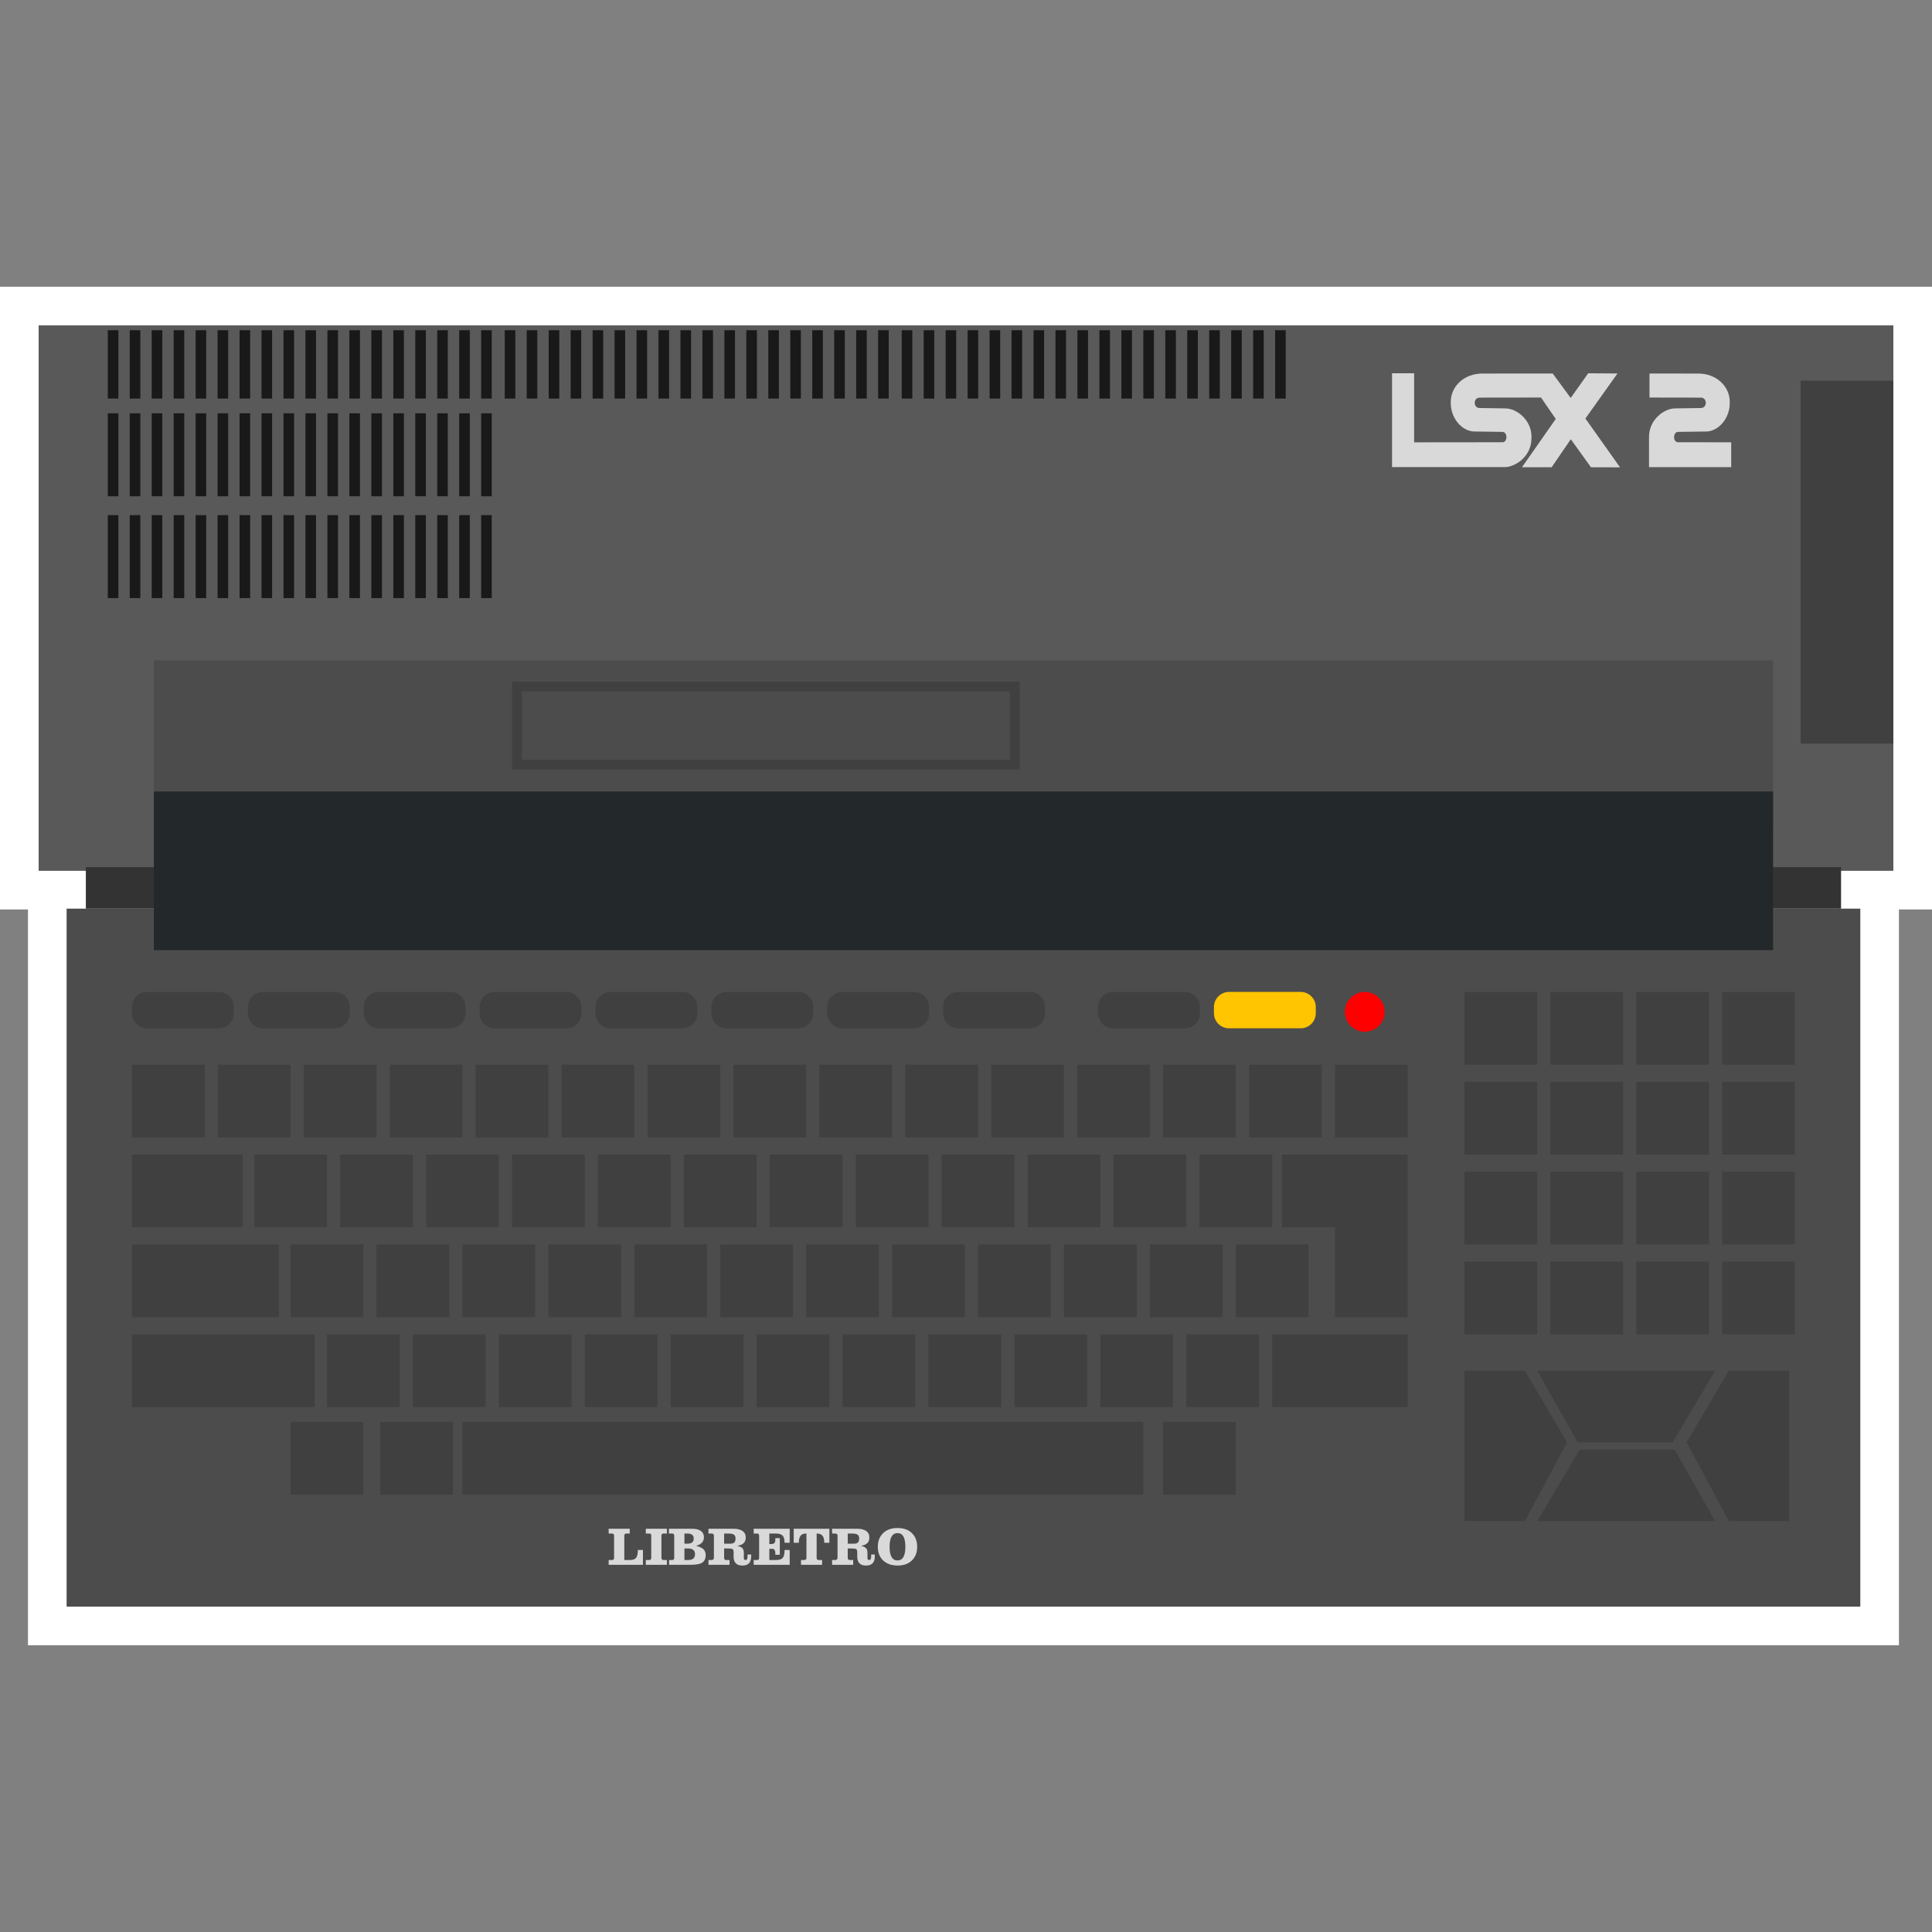<?xml version="1.0" encoding="UTF-8" standalone="no"?>
<!-- Created with Inkscape (http://www.inkscape.org/) -->

<svg
   xmlns:dc="http://purl.org/dc/elements/1.1/"
   xmlns:cc="http://creativecommons.org/ns#"
   xmlns:rdf="http://www.w3.org/1999/02/22-rdf-syntax-ns#"
   xmlns:svg="http://www.w3.org/2000/svg"
   xmlns="http://www.w3.org/2000/svg"
   xmlns:sodipodi="http://sodipodi.sourceforge.net/DTD/sodipodi-0.dtd"
   xmlns:inkscape="http://www.inkscape.org/namespaces/inkscape"
   id="svg44328"
   version="1.1"
   inkscape:version="0.48.5 r10040"
   width="256"
   height="256"
   xml:space="preserve"
   sodipodi:docname="Microsoft - MSX2.svg"
   inkscape:export-filename="/Users/margetts/Desktop/BAXY RetroActive/png_marked/Microsoft - MSX2.png"
   inkscape:export-xdpi="90.099998"
   inkscape:export-ydpi="90.099998"><rect width="100%" height="100%" fill="#808080" stroke="none"/><defs
     id="defs44332"><clipPath
       clipPathUnits="userSpaceOnUse"
       id="clipPath44502"><path
         d="M 0,128 128,128 128,0 0,0 0,128 z"
         id="path44504"
         inkscape:connector-curvature="0" /></clipPath></defs><sodipodi:namedview
     pagecolor="#ffffff"
     bordercolor="#666666"
     borderopacity="1"
     objecttolerance="10"
     gridtolerance="10"
     guidetolerance="10"
     inkscape:pageopacity="0"
     inkscape:pageshadow="2"
     inkscape:window-width="1676"
     inkscape:window-height="1005"
     id="namedview44330"
     showgrid="false"
     inkscape:zoom="5.14375"
     inkscape:cx="55.601458"
     inkscape:cy="80"
     inkscape:window-x="4"
     inkscape:window-y="1"
     inkscape:window-maximized="1"
     inkscape:current-layer="g44336" /><g
     id="g44336"
     inkscape:groupmode="layer"
     inkscape:label="Microsoft - MSX2"
     transform="matrix(1.25,0,0,-1.25,0,256)"><g
       id="g44798"
       transform="translate(0,10.084)"><g
         transform="matrix(1.6,0,0,1.6,200.704,164.321)"
         id="g44338"><path
           inkscape:connector-curvature="0"
           id="path44340"
           style="fill:#ffffff;fill-opacity:1;fill-rule:nonzero;stroke:none"
           d="m 0,0 -122.881,0 -2.559,0 0,-2.561 0,-36.135 0,-2.561 1.853,0 0,-46.188 0,-2.56 2.56,0 118.837,0 2.56,0 0,2.56 0,46.188 2.19,0 L 2.56,0 0,0 z" /></g><path
         inkscape:connector-curvature="0"
         id="path44342"
         style="fill:#4c4c4c;fill-opacity:1;fill-rule:nonzero;stroke:none"
         d="m 197.201,24.409 -190.141,0 0,73.987 190.141,0 0,-73.987 z" /><path
         inkscape:connector-curvature="0"
         id="path44344"
         style="fill:#595959;fill-opacity:1;fill-rule:nonzero;stroke:none"
         d="m 200.704,102.406 -196.608,0 0,57.818 196.608,0 0,-57.818 z" /><path
         inkscape:connector-curvature="0"
         id="path44346"
         style="fill:#404040;fill-opacity:1;fill-rule:nonzero;stroke:none"
         d="m 21.702,74.145 -7.71,0 0,7.71 7.71,0 0,-7.71 z" /><path
         inkscape:connector-curvature="0"
         id="path44348"
         style="fill:#404040;fill-opacity:1;fill-rule:nonzero;stroke:none"
         d="m 30.805,74.145 -7.71,0 0,7.71 7.71,0 0,-7.71 z" /><path
         inkscape:connector-curvature="0"
         id="path44350"
         style="fill:#404040;fill-opacity:1;fill-rule:nonzero;stroke:none"
         d="m 39.913,74.145 -7.71,0 0,7.71 7.71,0 0,-7.71 z" /><path
         inkscape:connector-curvature="0"
         id="path44352"
         style="fill:#404040;fill-opacity:1;fill-rule:nonzero;stroke:none"
         d="m 49.022,74.145 -7.71,0 0,7.71 7.71,0 0,-7.71 z" /><path
         inkscape:connector-curvature="0"
         id="path44354"
         style="fill:#404040;fill-opacity:1;fill-rule:nonzero;stroke:none"
         d="m 162.949,81.856 -7.71,0 0,7.71 7.71,0 0,-7.71 z" /><path
         inkscape:connector-curvature="0"
         id="path44356"
         style="fill:#404040;fill-opacity:1;fill-rule:nonzero;stroke:none"
         d="m 172.053,81.856 -7.71,0 0,7.71 7.71,0 0,-7.71 z" /><path
         inkscape:connector-curvature="0"
         id="path44358"
         style="fill:#404040;fill-opacity:1;fill-rule:nonzero;stroke:none"
         d="m 181.161,81.856 -7.71,0 0,7.71 7.71,0 0,-7.71 z" /><path
         inkscape:connector-curvature="0"
         id="path44360"
         style="fill:#404040;fill-opacity:1;fill-rule:nonzero;stroke:none"
         d="m 190.27,81.856 -7.71,0 0,7.71 7.71,0 0,-7.71 z" /><path
         inkscape:connector-curvature="0"
         id="path44362"
         style="fill:#404040;fill-opacity:1;fill-rule:nonzero;stroke:none"
         d="m 162.949,72.328 -7.71,0 0,7.71 7.71,0 0,-7.71 z" /><path
         inkscape:connector-curvature="0"
         id="path44364"
         style="fill:#404040;fill-opacity:1;fill-rule:nonzero;stroke:none"
         d="m 172.053,72.328 -7.71,0 0,7.71 7.71,0 0,-7.71 z" /><path
         inkscape:connector-curvature="0"
         id="path44366"
         style="fill:#404040;fill-opacity:1;fill-rule:nonzero;stroke:none"
         d="m 181.161,72.328 -7.71,0 0,7.71 7.71,0 0,-7.71 z" /><path
         inkscape:connector-curvature="0"
         id="path44368"
         style="fill:#404040;fill-opacity:1;fill-rule:nonzero;stroke:none"
         d="m 190.27,72.328 -7.71,0 0,7.71 7.71,0 0,-7.71 z" /><path
         inkscape:connector-curvature="0"
         id="path44370"
         style="fill:#404040;fill-opacity:1;fill-rule:nonzero;stroke:none"
         d="m 162.949,62.798 -7.71,0 0,7.71 7.71,0 0,-7.71 z" /><path
         inkscape:connector-curvature="0"
         id="path44372"
         style="fill:#404040;fill-opacity:1;fill-rule:nonzero;stroke:none"
         d="m 172.053,62.798 -7.71,0 0,7.71 7.71,0 0,-7.71 z" /><path
         inkscape:connector-curvature="0"
         id="path44374"
         style="fill:#404040;fill-opacity:1;fill-rule:nonzero;stroke:none"
         d="m 181.161,62.798 -7.71,0 0,7.71 7.71,0 0,-7.71 z" /><path
         inkscape:connector-curvature="0"
         id="path44376"
         style="fill:#404040;fill-opacity:1;fill-rule:nonzero;stroke:none"
         d="m 190.27,62.798 -7.71,0 0,7.71 7.71,0 0,-7.71 z" /><path
         inkscape:connector-curvature="0"
         id="path44378"
         style="fill:#404040;fill-opacity:1;fill-rule:nonzero;stroke:none"
         d="m 162.949,53.27 -7.71,0 0,7.71 7.71,0 0,-7.71 z" /><path
         inkscape:connector-curvature="0"
         id="path44380"
         style="fill:#404040;fill-opacity:1;fill-rule:nonzero;stroke:none"
         d="m 172.053,53.27 -7.71,0 0,7.71 7.71,0 0,-7.71 z" /><path
         inkscape:connector-curvature="0"
         id="path44382"
         style="fill:#404040;fill-opacity:1;fill-rule:nonzero;stroke:none"
         d="m 181.161,53.27 -7.71,0 0,7.71 7.71,0 0,-7.71 z" /><path
         inkscape:connector-curvature="0"
         id="path44384"
         style="fill:#404040;fill-opacity:1;fill-rule:nonzero;stroke:none"
         d="m 190.27,53.27 -7.71,0 0,7.71 7.71,0 0,-7.71 z" /><path
         inkscape:connector-curvature="0"
         id="path44386"
         style="fill:#404040;fill-opacity:1;fill-rule:nonzero;stroke:none"
         d="m 58.131,74.145 -7.71,0 0,7.71 7.71,0 0,-7.71 z" /><path
         inkscape:connector-curvature="0"
         id="path44388"
         style="fill:#404040;fill-opacity:1;fill-rule:nonzero;stroke:none"
         d="m 67.24,74.145 -7.71,0 0,7.71 7.71,0 0,-7.71 z" /><path
         inkscape:connector-curvature="0"
         id="path44390"
         style="fill:#404040;fill-opacity:1;fill-rule:nonzero;stroke:none"
         d="m 76.349,74.145 -7.71,0 0,7.71 7.71,0 0,-7.71 z" /><path
         inkscape:connector-curvature="0"
         id="path44392"
         style="fill:#404040;fill-opacity:1;fill-rule:nonzero;stroke:none"
         d="m 85.457,74.145 -7.71,0 0,7.71 7.71,0 0,-7.71 z" /><path
         inkscape:connector-curvature="0"
         id="path44394"
         style="fill:#404040;fill-opacity:1;fill-rule:nonzero;stroke:none"
         d="m 94.566,74.145 -7.71,0 0,7.71 7.71,0 0,-7.71 z" /><path
         inkscape:connector-curvature="0"
         id="path44396"
         style="fill:#404040;fill-opacity:1;fill-rule:nonzero;stroke:none"
         d="m 103.675,74.145 -7.71,0 0,7.71 7.71,0 0,-7.71 z" /><path
         inkscape:connector-curvature="0"
         id="path44398"
         style="fill:#404040;fill-opacity:1;fill-rule:nonzero;stroke:none"
         d="m 112.784,74.145 -7.71,0 0,7.71 7.71,0 0,-7.71 z" /><path
         inkscape:connector-curvature="0"
         id="path44400"
         style="fill:#404040;fill-opacity:1;fill-rule:nonzero;stroke:none"
         d="m 121.893,74.145 -7.71,0 0,7.71 7.71,0 0,-7.71 z" /><path
         inkscape:connector-curvature="0"
         id="path44402"
         style="fill:#404040;fill-opacity:1;fill-rule:nonzero;stroke:none"
         d="m 131.001,74.145 -7.71,0 0,7.71 7.71,0 0,-7.71 z" /><path
         inkscape:connector-curvature="0"
         id="path44404"
         style="fill:#404040;fill-opacity:1;fill-rule:nonzero;stroke:none"
         d="m 34.661,64.616 -7.71,0 0,7.71 7.71,0 0,-7.71 z" /><path
         inkscape:connector-curvature="0"
         id="path44406"
         style="fill:#404040;fill-opacity:1;fill-rule:nonzero;stroke:none"
         d="m 25.729,64.616 -11.739,0 0,7.71 11.739,0 0,-7.71 z" /><path
         inkscape:connector-curvature="0"
         id="path44408"
         style="fill:#404040;fill-opacity:1;fill-rule:nonzero;stroke:none"
         d="m 43.769,64.616 -7.71,0 0,7.71 7.71,0 0,-7.71 z" /><path
         inkscape:connector-curvature="0"
         id="path44410"
         style="fill:#404040;fill-opacity:1;fill-rule:nonzero;stroke:none"
         d="m 52.878,64.616 -7.71,0 0,7.71 7.71,0 0,-7.71 z" /><path
         inkscape:connector-curvature="0"
         id="path44412"
         style="fill:#404040;fill-opacity:1;fill-rule:nonzero;stroke:none"
         d="m 61.987,64.616 -7.71,0 0,7.71 7.71,0 0,-7.71 z" /><path
         inkscape:connector-curvature="0"
         id="path44414"
         style="fill:#404040;fill-opacity:1;fill-rule:nonzero;stroke:none"
         d="m 71.096,64.616 -7.71,0 0,7.71 7.71,0 0,-7.71 z" /><path
         inkscape:connector-curvature="0"
         id="path44416"
         style="fill:#404040;fill-opacity:1;fill-rule:nonzero;stroke:none"
         d="m 80.205,64.616 -7.71,0 0,7.71 7.71,0 0,-7.71 z" /><path
         inkscape:connector-curvature="0"
         id="path44418"
         style="fill:#404040;fill-opacity:1;fill-rule:nonzero;stroke:none"
         d="m 89.313,64.616 -7.71,0 0,7.71 7.71,0 0,-7.71 z" /><path
         inkscape:connector-curvature="0"
         id="path44420"
         style="fill:#404040;fill-opacity:1;fill-rule:nonzero;stroke:none"
         d="m 98.422,64.616 -7.71,0 0,7.71 7.71,0 0,-7.71 z" /><path
         inkscape:connector-curvature="0"
         id="path44422"
         style="fill:#404040;fill-opacity:1;fill-rule:nonzero;stroke:none"
         d="m 107.531,64.616 -7.71,0 0,7.71 7.71,0 0,-7.71 z" /><path
         inkscape:connector-curvature="0"
         id="path44424"
         style="fill:#404040;fill-opacity:1;fill-rule:nonzero;stroke:none"
         d="m 116.64,64.616 -7.71,0 0,7.71 7.71,0 0,-7.71 z" /><path
         inkscape:connector-curvature="0"
         id="path44426"
         style="fill:#404040;fill-opacity:1;fill-rule:nonzero;stroke:none"
         d="m 125.749,64.616 -7.71,0 0,7.71 7.71,0 0,-7.71 z" /><path
         inkscape:connector-curvature="0"
         id="path44428"
         style="fill:#404040;fill-opacity:1;fill-rule:nonzero;stroke:none"
         d="m 134.857,64.616 -7.71,0 0,7.71 7.71,0 0,-7.71 z" /><path
         inkscape:connector-curvature="0"
         id="path44430"
         style="fill:#404040;fill-opacity:1;fill-rule:nonzero;stroke:none"
         d="m 38.515,55.088 -7.71,0 0,7.71 7.71,0 0,-7.71 z" /><path
         inkscape:connector-curvature="0"
         id="path44432"
         style="fill:#404040;fill-opacity:1;fill-rule:nonzero;stroke:none"
         d="m 29.566,55.088 -15.574,0 0,7.71 15.574,0 0,-7.71 z" /><path
         inkscape:connector-curvature="0"
         id="path44434"
         style="fill:#404040;fill-opacity:1;fill-rule:nonzero;stroke:none"
         d="m 47.624,55.088 -7.71,0 0,7.71 7.71,0 0,-7.71 z" /><path
         inkscape:connector-curvature="0"
         id="path44436"
         style="fill:#404040;fill-opacity:1;fill-rule:nonzero;stroke:none"
         d="m 56.733,55.088 -7.71,0 0,7.71 7.71,0 0,-7.71 z" /><path
         inkscape:connector-curvature="0"
         id="path44438"
         style="fill:#404040;fill-opacity:1;fill-rule:nonzero;stroke:none"
         d="m 65.841,55.088 -7.71,0 0,7.71 7.71,0 0,-7.71 z" /><path
         inkscape:connector-curvature="0"
         id="path44440"
         style="fill:#404040;fill-opacity:1;fill-rule:nonzero;stroke:none"
         d="m 74.95,55.088 -7.71,0 0,7.71 7.71,0 0,-7.71 z" /><path
         inkscape:connector-curvature="0"
         id="path44442"
         style="fill:#404040;fill-opacity:1;fill-rule:nonzero;stroke:none"
         d="m 84.059,55.088 -7.71,0 0,7.71 7.71,0 0,-7.71 z" /><path
         inkscape:connector-curvature="0"
         id="path44444"
         style="fill:#404040;fill-opacity:1;fill-rule:nonzero;stroke:none"
         d="m 93.169,55.088 -7.71,0 0,7.71 7.71,0 0,-7.71 z" /><path
         inkscape:connector-curvature="0"
         id="path44446"
         style="fill:#404040;fill-opacity:1;fill-rule:nonzero;stroke:none"
         d="m 102.278,55.088 -7.71,0 0,7.71 7.71,0 0,-7.71 z" /><path
         inkscape:connector-curvature="0"
         id="path44448"
         style="fill:#404040;fill-opacity:1;fill-rule:nonzero;stroke:none"
         d="m 111.387,55.088 -7.71,0 0,7.71 7.71,0 0,-7.71 z" /><path
         inkscape:connector-curvature="0"
         id="path44450"
         style="fill:#404040;fill-opacity:1;fill-rule:nonzero;stroke:none"
         d="m 120.496,55.088 -7.71,0 0,7.71 7.71,0 0,-7.71 z" /><path
         inkscape:connector-curvature="0"
         id="path44452"
         style="fill:#404040;fill-opacity:1;fill-rule:nonzero;stroke:none"
         d="m 129.605,55.088 -7.71,0 0,7.71 7.71,0 0,-7.71 z" /><path
         inkscape:connector-curvature="0"
         id="path44454"
         style="fill:#404040;fill-opacity:1;fill-rule:nonzero;stroke:none"
         d="m 138.713,55.088 -7.71,0 0,7.71 7.71,0 0,-7.71 z" /><path
         inkscape:connector-curvature="0"
         id="path44456"
         style="fill:#404040;fill-opacity:1;fill-rule:nonzero;stroke:none"
         d="m 42.371,45.558 -7.71,0 0,7.71 7.71,0 0,-7.71 z" /><path
         inkscape:connector-curvature="0"
         id="path44458"
         style="fill:#404040;fill-opacity:1;fill-rule:nonzero;stroke:none"
         d="m 38.515,36.28 -7.71,0 0,7.71 7.71,0 0,-7.71 z" /><path
         inkscape:connector-curvature="0"
         id="path44460"
         style="fill:#404040;fill-opacity:1;fill-rule:nonzero;stroke:none"
         d="m 48.019,36.28 -7.71,0 0,7.71 7.71,0 0,-7.71 z" /><path
         inkscape:connector-curvature="0"
         id="path44462"
         style="fill:#404040;fill-opacity:1;fill-rule:nonzero;stroke:none"
         d="m 131.001,36.28 -7.71,0 0,7.71 7.71,0 0,-7.71 z" /><path
         inkscape:connector-curvature="0"
         id="path44464"
         style="fill:#404040;fill-opacity:1;fill-rule:nonzero;stroke:none"
         d="m 33.35,45.558 -19.358,0 0,7.71 19.358,0 0,-7.71 z" /><path
         inkscape:connector-curvature="0"
         id="path44466"
         style="fill:#404040;fill-opacity:1;fill-rule:nonzero;stroke:none"
         d="m 51.48,45.558 -7.71,0 0,7.71 7.71,0 0,-7.71 z" /><path
         inkscape:connector-curvature="0"
         id="path44468"
         style="fill:#404040;fill-opacity:1;fill-rule:nonzero;stroke:none"
         d="m 60.589,45.558 -7.71,0 0,7.71 7.71,0 0,-7.71 z" /><path
         inkscape:connector-curvature="0"
         id="path44470"
         style="fill:#404040;fill-opacity:1;fill-rule:nonzero;stroke:none"
         d="m 121.192,36.28 -72.168,0 0,7.71 72.168,0 0,-7.71 z" /><path
         inkscape:connector-curvature="0"
         id="path44472"
         style="fill:#404040;fill-opacity:1;fill-rule:nonzero;stroke:none"
         d="m 69.697,45.558 -7.71,0 0,7.71 7.71,0 0,-7.71 z" /><path
         inkscape:connector-curvature="0"
         id="path44474"
         style="fill:#404040;fill-opacity:1;fill-rule:nonzero;stroke:none"
         d="m 78.806,45.558 -7.71,0 0,7.71 7.71,0 0,-7.71 z" /><path
         inkscape:connector-curvature="0"
         id="path44476"
         style="fill:#404040;fill-opacity:1;fill-rule:nonzero;stroke:none"
         d="m 87.915,45.558 -7.71,0 0,7.71 7.71,0 0,-7.71 z" /><path
         inkscape:connector-curvature="0"
         id="path44478"
         style="fill:#404040;fill-opacity:1;fill-rule:nonzero;stroke:none"
         d="m 97.024,45.558 -7.71,0 0,7.71 7.71,0 0,-7.71 z" /><path
         inkscape:connector-curvature="0"
         id="path44480"
         style="fill:#404040;fill-opacity:1;fill-rule:nonzero;stroke:none"
         d="m 106.133,45.558 -7.71,0 0,7.71 7.71,0 0,-7.71 z" /><path
         inkscape:connector-curvature="0"
         id="path44482"
         style="fill:#404040;fill-opacity:1;fill-rule:nonzero;stroke:none"
         d="m 115.241,45.558 -7.71,0 0,7.71 7.71,0 0,-7.71 z" /><path
         inkscape:connector-curvature="0"
         id="path44484"
         style="fill:#404040;fill-opacity:1;fill-rule:nonzero;stroke:none"
         d="m 124.35,45.558 -7.71,0 0,7.71 7.71,0 0,-7.71 z" /><path
         inkscape:connector-curvature="0"
         id="path44486"
         style="fill:#404040;fill-opacity:1;fill-rule:nonzero;stroke:none"
         d="m 133.459,45.558 -7.71,0 0,7.71 7.71,0 0,-7.71 z" /><path
         inkscape:connector-curvature="0"
         id="path44488"
         style="fill:#404040;fill-opacity:1;fill-rule:nonzero;stroke:none"
         d="m 149.221,45.558 -14.362,0 0,7.71 14.362,0 0,-7.71 z" /><path
         inkscape:connector-curvature="0"
         id="path44490"
         style="fill:#404040;fill-opacity:1;fill-rule:nonzero;stroke:none"
         d="m 140.11,74.145 -7.71,0 0,7.71 7.71,0 0,-7.71 z" /><path
         inkscape:connector-curvature="0"
         id="path44492"
         style="fill:#404040;fill-opacity:1;fill-rule:nonzero;stroke:none"
         d="m 149.221,74.145 -7.71,0 0,7.71 7.71,0 0,-7.71 z" /><g
         transform="matrix(1.6,0,0,1.6,143.613,72.327)"
         id="g44494"><path
           inkscape:connector-curvature="0"
           id="path44496"
           style="fill:#404040;fill-opacity:1;fill-rule:nonzero;stroke:none"
           d="m 0,0 -1.315,0 -3.504,0 0,-4.819 3.504,0 0,-5.956 4.819,0 L 3.504,0 0,0 z" /></g><g
         transform="matrix(1.6,0,0,1.6,-1.2e-4,-12.188)"
         id="g44498"><g
           clip-path="url(#clipPath44502)"
           id="g44500"><g
             transform="translate(14.492,61.187)"
             id="g44506"><path
               inkscape:connector-curvature="0"
               id="path44508"
               style="fill:#404040;fill-opacity:1;fill-rule:nonzero;stroke:none"
               d="m 0,0 -4.748,0 c -0.552,0 -1,0.448 -1,1 l 0,0.41 c 0,0.552 0.448,1 1,1 L 0,2.41 c 0.552,0 1,-0.448 1,-1 L 1,1 C 1,0.448 0.552,0 0,0" /></g><g
             transform="translate(22.17,61.187)"
             id="g44510"><path
               inkscape:connector-curvature="0"
               id="path44512"
               style="fill:#404040;fill-opacity:1;fill-rule:nonzero;stroke:none"
               d="m 0,0 -4.748,0 c -0.552,0 -1,0.448 -1,1 l 0,0.41 c 0,0.552 0.448,1 1,1 L 0,2.41 c 0.552,0 1,-0.448 1,-1 L 1,1 C 1,0.448 0.552,0 0,0" /></g><g
             transform="translate(29.847,61.187)"
             id="g44514"><path
               inkscape:connector-curvature="0"
               id="path44516"
               style="fill:#404040;fill-opacity:1;fill-rule:nonzero;stroke:none"
               d="m 0,0 -4.748,0 c -0.552,0 -1,0.448 -1,1 l 0,0.41 c 0,0.552 0.448,1 1,1 L 0,2.41 c 0.552,0 1,-0.448 1,-1 L 1,1 C 1,0.448 0.552,0 0,0" /></g><g
             transform="translate(37.524,61.187)"
             id="g44518"><path
               inkscape:connector-curvature="0"
               id="path44520"
               style="fill:#404040;fill-opacity:1;fill-rule:nonzero;stroke:none"
               d="m 0,0 -4.748,0 c -0.552,0 -1,0.448 -1,1 l 0,0.41 c 0,0.552 0.448,1 1,1 L 0,2.41 c 0.552,0 1,-0.448 1,-1 L 1,1 C 1,0.448 0.552,0 0,0" /></g><g
             transform="translate(45.201,61.187)"
             id="g44522"><path
               inkscape:connector-curvature="0"
               id="path44524"
               style="fill:#404040;fill-opacity:1;fill-rule:nonzero;stroke:none"
               d="m 0,0 -4.748,0 c -0.552,0 -1,0.448 -1,1 l 0,0.41 c 0,0.552 0.448,1 1,1 L 0,2.41 c 0.552,0 1,-0.448 1,-1 L 1,1 C 1,0.448 0.552,0 0,0" /></g><g
             transform="translate(52.878,61.187)"
             id="g44526"><path
               inkscape:connector-curvature="0"
               id="path44528"
               style="fill:#404040;fill-opacity:1;fill-rule:nonzero;stroke:none"
               d="m 0,0 -4.748,0 c -0.552,0 -1,0.448 -1,1 l 0,0.41 c 0,0.552 0.448,1 1,1 L 0,2.41 c 0.552,0 1,-0.448 1,-1 L 1,1 C 1,0.448 0.552,0 0,0" /></g><g
             transform="translate(60.555,61.187)"
             id="g44530"><path
               inkscape:connector-curvature="0"
               id="path44532"
               style="fill:#404040;fill-opacity:1;fill-rule:nonzero;stroke:none"
               d="m 0,0 -4.748,0 c -0.552,0 -1,0.448 -1,1 l 0,0.41 c 0,0.552 0.448,1 1,1 L 0,2.41 c 0.552,0 1,-0.448 1,-1 L 1,1 C 1,0.448 0.552,0 0,0" /></g><g
             transform="translate(68.233,61.187)"
             id="g44534"><path
               inkscape:connector-curvature="0"
               id="path44536"
               style="fill:#404040;fill-opacity:1;fill-rule:nonzero;stroke:none"
               d="m 0,0 -4.748,0 c -0.552,0 -1,0.448 -1,1 l 0,0.41 c 0,0.552 0.448,1 1,1 L 0,2.41 c 0.552,0 1,-0.448 1,-1 L 1,1 C 1,0.448 0.552,0 0,0" /></g><g
             transform="translate(78.497,61.187)"
             id="g44538"><path
               inkscape:connector-curvature="0"
               id="path44540"
               style="fill:#404040;fill-opacity:1;fill-rule:nonzero;stroke:none"
               d="m 0,0 -4.748,0 c -0.552,0 -1,0.448 -1,1 l 0,0.41 c 0,0.552 0.448,1 1,1 L 0,2.41 c 0.552,0 1,-0.448 1,-1 L 1,1 C 1,0.448 0.552,0 0,0" /></g><g
             transform="translate(86.174,61.187)"
             id="g44542"><path
               inkscape:connector-curvature="0"
               id="path44544"
               style="fill:#ffc500;fill-opacity:1;fill-rule:nonzero;stroke:none"
               d="m 0,0 -4.748,0 c -0.552,0 -1,0.448 -1,1 l 0,0.41 c 0,0.552 0.448,1 1,1 L 0,2.41 c 0.552,0 1,-0.448 1,-1 L 1,1 C 1,0.448 0.552,0 0,0" /></g><g
             transform="translate(91.737,62.278)"
             id="g44546"><path
               inkscape:connector-curvature="0"
               id="path44548"
               style="fill:#ff0000;fill-opacity:1;fill-rule:nonzero;stroke:none"
               d="m 0,0 c 0,-0.728 -0.59,-1.318 -1.318,-1.318 -0.728,0 -1.318,0.59 -1.318,1.318 0,0.728 0.59,1.318 1.318,1.318 C -0.59,1.318 0,0.728 0,0" /></g><g
             transform="translate(101.023,38.501)"
             id="g44550"><path
               inkscape:connector-curvature="0"
               id="path44552"
               style="fill:#404040;fill-opacity:1;fill-rule:nonzero;stroke:none"
               d="m 0,0 -3.999,0 0,-9.969 3.999,0 2.802,5.228 L 0,0 z" /></g><g
             transform="translate(114.542,38.501)"
             id="g44554"><path
               inkscape:connector-curvature="0"
               id="path44556"
               style="fill:#404040;fill-opacity:1;fill-rule:nonzero;stroke:none"
               d="m 0,0 3.999,0 0,-9.969 -3.999,0 -2.802,5.228 L 0,0 z" /></g><g
             transform="translate(101.843,38.501)"
             id="g44558"><path
               inkscape:connector-curvature="0"
               id="path44560"
               style="fill:#404040;fill-opacity:1;fill-rule:nonzero;stroke:none"
               d="m 0,0 2.683,-4.741 6.29,0 L 11.791,0 0,0 z" /></g><g
             transform="translate(113.635,28.532)"
             id="g44562"><path
               inkscape:connector-curvature="0"
               id="path44564"
               style="fill:#404040;fill-opacity:1;fill-rule:nonzero;stroke:none"
               d="m 0,0 -2.683,4.741 -6.29,0 L -11.791,0 0,0 z" /></g><path
             inkscape:connector-curvature="0"
             id="path44566"
             style="fill:#4c4c4c;fill-opacity:1;fill-rule:nonzero;stroke:none"
             d="m 117.47,74.531 -107.277,0 0,11.034 107.277,0 0,-11.034 z" /><path
             inkscape:connector-curvature="0"
             id="path44568"
             style="fill:#333333;fill-opacity:1;fill-rule:nonzero;stroke:none"
             d="m 121.975,69.115 -116.287,0 0,2.749 116.287,0 0,-2.749 z" /><path
             inkscape:connector-curvature="0"
             id="path44570"
             style="fill:#23282a;fill-opacity:1;fill-rule:nonzero;stroke:none"
             d="m 117.47,66.366 -107.277,0 0,10.509 107.277,0 0,-10.509 z" /><path
             inkscape:connector-curvature="0"
             id="path44572"
             style="fill:#4c4c4c;fill-opacity:1;fill-rule:nonzero;stroke:none"
             d="m 67.234,78.654 -32.984,0 0,5.174 32.984,0 0,-5.174 z" /><path
             inkscape:connector-curvature="0"
             id="path44574"
             style="fill:#404040;fill-opacity:1;fill-rule:nonzero;stroke:none"
             d="m 34.573,78.977 32.337,0 0,4.527 -32.337,0 0,-4.527 z m 32.984,-0.646 -33.63,0 0,5.821 33.63,0 0,-5.821 z" /><path
             inkscape:connector-curvature="0"
             id="path44576"
             style="fill:#191919;fill-opacity:1;fill-rule:nonzero;stroke:none"
             d="m 7.842,96.436 -0.701,0 0,5.497 0.701,0 0,-5.497 z" /><path
             inkscape:connector-curvature="0"
             id="path44578"
             style="fill:#191919;fill-opacity:1;fill-rule:nonzero;stroke:none"
             d="m 9.297,96.436 -0.701,0 0,5.497 0.701,0 0,-5.497 z" /><path
             inkscape:connector-curvature="0"
             id="path44580"
             style="fill:#191919;fill-opacity:1;fill-rule:nonzero;stroke:none"
             d="m 10.752,96.436 -0.701,0 0,5.497 0.701,0 0,-5.497 z" /><path
             inkscape:connector-curvature="0"
             id="path44582"
             style="fill:#191919;fill-opacity:1;fill-rule:nonzero;stroke:none"
             d="m 12.207,96.436 -0.701,0 0,5.497 0.701,0 0,-5.497 z" /><path
             inkscape:connector-curvature="0"
             id="path44584"
             style="fill:#191919;fill-opacity:1;fill-rule:nonzero;stroke:none"
             d="m 13.662,96.436 -0.701,0 0,5.497 0.701,0 0,-5.497 z" /><path
             inkscape:connector-curvature="0"
             id="path44586"
             style="fill:#191919;fill-opacity:1;fill-rule:nonzero;stroke:none"
             d="m 15.117,96.436 -0.701,0 0,5.497 0.701,0 0,-5.497 z" /><path
             inkscape:connector-curvature="0"
             id="path44588"
             style="fill:#191919;fill-opacity:1;fill-rule:nonzero;stroke:none"
             d="m 16.573,96.436 -0.701,0 0,5.497 0.701,0 0,-5.497 z" /><path
             inkscape:connector-curvature="0"
             id="path44590"
             style="fill:#191919;fill-opacity:1;fill-rule:nonzero;stroke:none"
             d="m 18.028,96.436 -0.701,0 0,5.497 0.701,0 0,-5.497 z" /><path
             inkscape:connector-curvature="0"
             id="path44592"
             style="fill:#191919;fill-opacity:1;fill-rule:nonzero;stroke:none"
             d="m 19.483,96.436 -0.701,0 0,5.497 0.701,0 0,-5.497 z" /><path
             inkscape:connector-curvature="0"
             id="path44594"
             style="fill:#191919;fill-opacity:1;fill-rule:nonzero;stroke:none"
             d="m 20.938,96.436 -0.701,0 0,5.497 0.701,0 0,-5.497 z" /><path
             inkscape:connector-curvature="0"
             id="path44596"
             style="fill:#191919;fill-opacity:1;fill-rule:nonzero;stroke:none"
             d="m 22.393,96.436 -0.701,0 0,5.497 0.701,0 0,-5.497 z" /><path
             inkscape:connector-curvature="0"
             id="path44598"
             style="fill:#191919;fill-opacity:1;fill-rule:nonzero;stroke:none"
             d="m 23.848,96.436 -0.701,0 0,5.497 0.701,0 0,-5.497 z" /><path
             inkscape:connector-curvature="0"
             id="path44600"
             style="fill:#191919;fill-opacity:1;fill-rule:nonzero;stroke:none"
             d="m 25.304,96.436 -0.701,0 0,5.497 0.701,0 0,-5.497 z" /><path
             inkscape:connector-curvature="0"
             id="path44602"
             style="fill:#191919;fill-opacity:1;fill-rule:nonzero;stroke:none"
             d="m 26.759,96.436 -0.701,0 0,5.497 0.701,0 0,-5.497 z" /><path
             inkscape:connector-curvature="0"
             id="path44604"
             style="fill:#191919;fill-opacity:1;fill-rule:nonzero;stroke:none"
             d="m 28.214,96.436 -0.701,0 0,5.497 0.701,0 0,-5.497 z" /><path
             inkscape:connector-curvature="0"
             id="path44606"
             style="fill:#191919;fill-opacity:1;fill-rule:nonzero;stroke:none"
             d="m 29.669,96.436 -0.701,0 0,5.497 0.701,0 0,-5.497 z" /><path
             inkscape:connector-curvature="0"
             id="path44608"
             style="fill:#191919;fill-opacity:1;fill-rule:nonzero;stroke:none"
             d="m 31.124,96.436 -0.701,0 0,5.497 0.701,0 0,-5.497 z" /><path
             inkscape:connector-curvature="0"
             id="path44610"
             style="fill:#191919;fill-opacity:1;fill-rule:nonzero;stroke:none"
             d="m 32.579,96.436 -0.701,0 0,5.497 0.701,0 0,-5.497 z" /><path
             inkscape:connector-curvature="0"
             id="path44612"
             style="fill:#191919;fill-opacity:1;fill-rule:nonzero;stroke:none"
             d="m 7.842,102.91 -0.701,0 0,4.527 0.701,0 0,-4.527 z" /><path
             inkscape:connector-curvature="0"
             id="path44614"
             style="fill:#191919;fill-opacity:1;fill-rule:nonzero;stroke:none"
             d="m 9.297,102.91 -0.701,0 0,4.527 0.701,0 0,-4.527 z" /><path
             inkscape:connector-curvature="0"
             id="path44616"
             style="fill:#191919;fill-opacity:1;fill-rule:nonzero;stroke:none"
             d="m 10.752,102.91 -0.701,0 0,4.527 0.701,0 0,-4.527 z" /><path
             inkscape:connector-curvature="0"
             id="path44618"
             style="fill:#191919;fill-opacity:1;fill-rule:nonzero;stroke:none"
             d="m 12.207,102.91 -0.701,0 0,4.527 0.701,0 0,-4.527 z" /><path
             inkscape:connector-curvature="0"
             id="path44620"
             style="fill:#191919;fill-opacity:1;fill-rule:nonzero;stroke:none"
             d="m 13.662,102.91 -0.701,0 0,4.527 0.701,0 0,-4.527 z" /><path
             inkscape:connector-curvature="0"
             id="path44622"
             style="fill:#191919;fill-opacity:1;fill-rule:nonzero;stroke:none"
             d="m 15.117,102.91 -0.701,0 0,4.527 0.701,0 0,-4.527 z" /><path
             inkscape:connector-curvature="0"
             id="path44624"
             style="fill:#191919;fill-opacity:1;fill-rule:nonzero;stroke:none"
             d="m 16.573,102.91 -0.701,0 0,4.527 0.701,0 0,-4.527 z" /><path
             inkscape:connector-curvature="0"
             id="path44626"
             style="fill:#191919;fill-opacity:1;fill-rule:nonzero;stroke:none"
             d="m 18.028,102.91 -0.701,0 0,4.527 0.701,0 0,-4.527 z" /><path
             inkscape:connector-curvature="0"
             id="path44628"
             style="fill:#191919;fill-opacity:1;fill-rule:nonzero;stroke:none"
             d="m 19.483,102.91 -0.701,0 0,4.527 0.701,0 0,-4.527 z" /><path
             inkscape:connector-curvature="0"
             id="path44630"
             style="fill:#191919;fill-opacity:1;fill-rule:nonzero;stroke:none"
             d="m 20.938,102.91 -0.701,0 0,4.527 0.701,0 0,-4.527 z" /><path
             inkscape:connector-curvature="0"
             id="path44632"
             style="fill:#191919;fill-opacity:1;fill-rule:nonzero;stroke:none"
             d="m 22.393,102.91 -0.701,0 0,4.527 0.701,0 0,-4.527 z" /><path
             inkscape:connector-curvature="0"
             id="path44634"
             style="fill:#191919;fill-opacity:1;fill-rule:nonzero;stroke:none"
             d="m 23.848,102.91 -0.701,0 0,4.527 0.701,0 0,-4.527 z" /><path
             inkscape:connector-curvature="0"
             id="path44636"
             style="fill:#191919;fill-opacity:1;fill-rule:nonzero;stroke:none"
             d="m 25.304,102.91 -0.701,0 0,4.527 0.701,0 0,-4.527 z" /><path
             inkscape:connector-curvature="0"
             id="path44638"
             style="fill:#191919;fill-opacity:1;fill-rule:nonzero;stroke:none"
             d="m 26.759,102.91 -0.701,0 0,4.527 0.701,0 0,-4.527 z" /><path
             inkscape:connector-curvature="0"
             id="path44640"
             style="fill:#191919;fill-opacity:1;fill-rule:nonzero;stroke:none"
             d="m 28.214,102.91 -0.701,0 0,4.527 0.701,0 0,-4.527 z" /><path
             inkscape:connector-curvature="0"
             id="path44642"
             style="fill:#191919;fill-opacity:1;fill-rule:nonzero;stroke:none"
             d="m 29.669,102.91 -0.701,0 0,4.527 0.701,0 0,-4.527 z" /><path
             inkscape:connector-curvature="0"
             id="path44644"
             style="fill:#191919;fill-opacity:1;fill-rule:nonzero;stroke:none"
             d="m 31.124,102.91 -0.701,0 0,4.527 0.701,0 0,-4.527 z" /><path
             inkscape:connector-curvature="0"
             id="path44646"
             style="fill:#191919;fill-opacity:1;fill-rule:nonzero;stroke:none"
             d="m 32.579,102.91 -0.701,0 0,4.527 0.701,0 0,-4.527 z" /><path
             inkscape:connector-curvature="0"
             id="path44648"
             style="fill:#191919;fill-opacity:1;fill-rule:nonzero;stroke:none"
             d="m 34.142,102.91 -0.701,0 0,4.527 0.701,0 0,-4.527 z" /><path
             inkscape:connector-curvature="0"
             id="path44650"
             style="fill:#191919;fill-opacity:1;fill-rule:nonzero;stroke:none"
             d="m 35.597,102.91 -0.701,0 0,4.527 0.701,0 0,-4.527 z" /><path
             inkscape:connector-curvature="0"
             id="path44652"
             style="fill:#191919;fill-opacity:1;fill-rule:nonzero;stroke:none"
             d="m 37.053,102.91 -0.701,0 0,4.527 0.701,0 0,-4.527 z" /><path
             inkscape:connector-curvature="0"
             id="path44654"
             style="fill:#191919;fill-opacity:1;fill-rule:nonzero;stroke:none"
             d="m 38.508,102.91 -0.701,0 0,4.527 0.701,0 0,-4.527 z" /><path
             inkscape:connector-curvature="0"
             id="path44656"
             style="fill:#191919;fill-opacity:1;fill-rule:nonzero;stroke:none"
             d="m 39.963,102.91 -0.701,0 0,4.527 0.701,0 0,-4.527 z" /><path
             inkscape:connector-curvature="0"
             id="path44658"
             style="fill:#191919;fill-opacity:1;fill-rule:nonzero;stroke:none"
             d="m 41.418,102.91 -0.701,0 0,4.527 0.701,0 0,-4.527 z" /><path
             inkscape:connector-curvature="0"
             id="path44660"
             style="fill:#191919;fill-opacity:1;fill-rule:nonzero;stroke:none"
             d="m 42.873,102.91 -0.701,0 0,4.527 0.701,0 0,-4.527 z" /><path
             inkscape:connector-curvature="0"
             id="path44662"
             style="fill:#191919;fill-opacity:1;fill-rule:nonzero;stroke:none"
             d="m 44.328,102.91 -0.701,0 0,4.527 0.701,0 0,-4.527 z" /><path
             inkscape:connector-curvature="0"
             id="path44664"
             style="fill:#191919;fill-opacity:1;fill-rule:nonzero;stroke:none"
             d="m 45.784,102.91 -0.701,0 0,4.527 0.701,0 0,-4.527 z" /><path
             inkscape:connector-curvature="0"
             id="path44666"
             style="fill:#191919;fill-opacity:1;fill-rule:nonzero;stroke:none"
             d="m 47.239,102.91 -0.701,0 0,4.527 0.701,0 0,-4.527 z" /><path
             inkscape:connector-curvature="0"
             id="path44668"
             style="fill:#191919;fill-opacity:1;fill-rule:nonzero;stroke:none"
             d="m 48.694,102.91 -0.701,0 0,4.527 0.701,0 0,-4.527 z" /><path
             inkscape:connector-curvature="0"
             id="path44670"
             style="fill:#191919;fill-opacity:1;fill-rule:nonzero;stroke:none"
             d="m 50.149,102.91 -0.701,0 0,4.527 0.701,0 0,-4.527 z" /><path
             inkscape:connector-curvature="0"
             id="path44672"
             style="fill:#191919;fill-opacity:1;fill-rule:nonzero;stroke:none"
             d="m 51.604,102.91 -0.701,0 0,4.527 0.701,0 0,-4.527 z" /><path
             inkscape:connector-curvature="0"
             id="path44674"
             style="fill:#191919;fill-opacity:1;fill-rule:nonzero;stroke:none"
             d="m 53.059,102.91 -0.701,0 0,4.527 0.701,0 0,-4.527 z" /><path
             inkscape:connector-curvature="0"
             id="path44676"
             style="fill:#191919;fill-opacity:1;fill-rule:nonzero;stroke:none"
             d="m 54.515,102.91 -0.701,0 0,4.527 0.701,0 0,-4.527 z" /><path
             inkscape:connector-curvature="0"
             id="path44678"
             style="fill:#191919;fill-opacity:1;fill-rule:nonzero;stroke:none"
             d="m 55.97,102.91 -0.701,0 0,4.527 0.701,0 0,-4.527 z" /><path
             inkscape:connector-curvature="0"
             id="path44680"
             style="fill:#191919;fill-opacity:1;fill-rule:nonzero;stroke:none"
             d="m 57.425,102.91 -0.701,0 0,4.527 0.701,0 0,-4.527 z" /><path
             inkscape:connector-curvature="0"
             id="path44682"
             style="fill:#191919;fill-opacity:1;fill-rule:nonzero;stroke:none"
             d="m 58.88,102.91 -0.701,0 0,4.527 0.701,0 0,-4.527 z" /><path
             inkscape:connector-curvature="0"
             id="path44684"
             style="fill:#191919;fill-opacity:1;fill-rule:nonzero;stroke:none"
             d="m 60.443,102.91 -0.701,0 0,4.527 0.701,0 0,-4.527 z" /><path
             inkscape:connector-curvature="0"
             id="path44686"
             style="fill:#191919;fill-opacity:1;fill-rule:nonzero;stroke:none"
             d="m 61.898,102.91 -0.701,0 0,4.527 0.701,0 0,-4.527 z" /><path
             inkscape:connector-curvature="0"
             id="path44688"
             style="fill:#191919;fill-opacity:1;fill-rule:nonzero;stroke:none"
             d="m 63.353,102.91 -0.701,0 0,4.527 0.701,0 0,-4.527 z" /><path
             inkscape:connector-curvature="0"
             id="path44690"
             style="fill:#191919;fill-opacity:1;fill-rule:nonzero;stroke:none"
             d="m 64.808,102.91 -0.701,0 0,4.527 0.701,0 0,-4.527 z" /><path
             inkscape:connector-curvature="0"
             id="path44692"
             style="fill:#191919;fill-opacity:1;fill-rule:nonzero;stroke:none"
             d="m 66.264,102.91 -0.701,0 0,4.527 0.701,0 0,-4.527 z" /><path
             inkscape:connector-curvature="0"
             id="path44694"
             style="fill:#191919;fill-opacity:1;fill-rule:nonzero;stroke:none"
             d="m 67.719,102.91 -0.701,0 0,4.527 0.701,0 0,-4.527 z" /><path
             inkscape:connector-curvature="0"
             id="path44696"
             style="fill:#191919;fill-opacity:1;fill-rule:nonzero;stroke:none"
             d="m 69.174,102.91 -0.701,0 0,4.527 0.701,0 0,-4.527 z" /><path
             inkscape:connector-curvature="0"
             id="path44698"
             style="fill:#191919;fill-opacity:1;fill-rule:nonzero;stroke:none"
             d="m 70.629,102.91 -0.701,0 0,4.527 0.701,0 0,-4.527 z" /><path
             inkscape:connector-curvature="0"
             id="path44700"
             style="fill:#191919;fill-opacity:1;fill-rule:nonzero;stroke:none"
             d="m 72.084,102.91 -0.701,0 0,4.527 0.701,0 0,-4.527 z" /><path
             inkscape:connector-curvature="0"
             id="path44702"
             style="fill:#191919;fill-opacity:1;fill-rule:nonzero;stroke:none"
             d="m 73.539,102.91 -0.701,0 0,4.527 0.701,0 0,-4.527 z" /><path
             inkscape:connector-curvature="0"
             id="path44704"
             style="fill:#191919;fill-opacity:1;fill-rule:nonzero;stroke:none"
             d="m 74.995,102.91 -0.701,0 0,4.527 0.701,0 0,-4.527 z" /><path
             inkscape:connector-curvature="0"
             id="path44706"
             style="fill:#191919;fill-opacity:1;fill-rule:nonzero;stroke:none"
             d="m 76.45,102.91 -0.701,0 0,4.527 0.701,0 0,-4.527 z" /><path
             inkscape:connector-curvature="0"
             id="path44708"
             style="fill:#191919;fill-opacity:1;fill-rule:nonzero;stroke:none"
             d="m 77.905,102.91 -0.701,0 0,4.527 0.701,0 0,-4.527 z" /><path
             inkscape:connector-curvature="0"
             id="path44710"
             style="fill:#191919;fill-opacity:1;fill-rule:nonzero;stroke:none"
             d="m 79.36,102.91 -0.701,0 0,4.527 0.701,0 0,-4.527 z" /><path
             inkscape:connector-curvature="0"
             id="path44712"
             style="fill:#191919;fill-opacity:1;fill-rule:nonzero;stroke:none"
             d="m 80.815,102.91 -0.701,0 0,4.527 0.701,0 0,-4.527 z" /><path
             inkscape:connector-curvature="0"
             id="path44714"
             style="fill:#191919;fill-opacity:1;fill-rule:nonzero;stroke:none"
             d="m 82.27,102.91 -0.701,0 0,4.527 0.701,0 0,-4.527 z" /><path
             inkscape:connector-curvature="0"
             id="path44716"
             style="fill:#191919;fill-opacity:1;fill-rule:nonzero;stroke:none"
             d="m 83.725,102.91 -0.701,0 0,4.527 0.701,0 0,-4.527 z" /><path
             inkscape:connector-curvature="0"
             id="path44718"
             style="fill:#191919;fill-opacity:1;fill-rule:nonzero;stroke:none"
             d="m 85.181,102.91 -0.701,0 0,4.527 0.701,0 0,-4.527 z" /><path
             inkscape:connector-curvature="0"
             id="path44720"
             style="fill:#191919;fill-opacity:1;fill-rule:nonzero;stroke:none"
             d="m 7.842,89.689 -0.701,0 0,5.497 0.701,0 0,-5.497 z" /><path
             inkscape:connector-curvature="0"
             id="path44722"
             style="fill:#191919;fill-opacity:1;fill-rule:nonzero;stroke:none"
             d="m 9.297,89.689 -0.701,0 0,5.497 0.701,0 0,-5.497 z" /><path
             inkscape:connector-curvature="0"
             id="path44724"
             style="fill:#191919;fill-opacity:1;fill-rule:nonzero;stroke:none"
             d="m 10.752,89.689 -0.701,0 0,5.497 0.701,0 0,-5.497 z" /><path
             inkscape:connector-curvature="0"
             id="path44726"
             style="fill:#191919;fill-opacity:1;fill-rule:nonzero;stroke:none"
             d="m 12.207,89.689 -0.701,0 0,5.497 0.701,0 0,-5.497 z" /><path
             inkscape:connector-curvature="0"
             id="path44728"
             style="fill:#191919;fill-opacity:1;fill-rule:nonzero;stroke:none"
             d="m 13.662,89.689 -0.701,0 0,5.497 0.701,0 0,-5.497 z" /><path
             inkscape:connector-curvature="0"
             id="path44730"
             style="fill:#191919;fill-opacity:1;fill-rule:nonzero;stroke:none"
             d="m 15.117,89.689 -0.701,0 0,5.497 0.701,0 0,-5.497 z" /><path
             inkscape:connector-curvature="0"
             id="path44732"
             style="fill:#191919;fill-opacity:1;fill-rule:nonzero;stroke:none"
             d="m 16.573,89.689 -0.701,0 0,5.497 0.701,0 0,-5.497 z" /><path
             inkscape:connector-curvature="0"
             id="path44734"
             style="fill:#191919;fill-opacity:1;fill-rule:nonzero;stroke:none"
             d="m 18.028,89.689 -0.701,0 0,5.497 0.701,0 0,-5.497 z" /><path
             inkscape:connector-curvature="0"
             id="path44736"
             style="fill:#191919;fill-opacity:1;fill-rule:nonzero;stroke:none"
             d="m 19.483,89.689 -0.701,0 0,5.497 0.701,0 0,-5.497 z" /><path
             inkscape:connector-curvature="0"
             id="path44738"
             style="fill:#191919;fill-opacity:1;fill-rule:nonzero;stroke:none"
             d="m 20.938,89.689 -0.701,0 0,5.497 0.701,0 0,-5.497 z" /><path
             inkscape:connector-curvature="0"
             id="path44740"
             style="fill:#191919;fill-opacity:1;fill-rule:nonzero;stroke:none"
             d="m 22.393,89.689 -0.701,0 0,5.497 0.701,0 0,-5.497 z" /><path
             inkscape:connector-curvature="0"
             id="path44742"
             style="fill:#191919;fill-opacity:1;fill-rule:nonzero;stroke:none"
             d="m 23.848,89.689 -0.701,0 0,5.497 0.701,0 0,-5.497 z" /><path
             inkscape:connector-curvature="0"
             id="path44744"
             style="fill:#191919;fill-opacity:1;fill-rule:nonzero;stroke:none"
             d="m 25.304,89.689 -0.701,0 0,5.497 0.701,0 0,-5.497 z" /><path
             inkscape:connector-curvature="0"
             id="path44746"
             style="fill:#191919;fill-opacity:1;fill-rule:nonzero;stroke:none"
             d="m 26.759,89.689 -0.701,0 0,5.497 0.701,0 0,-5.497 z" /><path
             inkscape:connector-curvature="0"
             id="path44748"
             style="fill:#191919;fill-opacity:1;fill-rule:nonzero;stroke:none"
             d="m 28.214,89.689 -0.701,0 0,5.497 0.701,0 0,-5.497 z" /><path
             inkscape:connector-curvature="0"
             id="path44750"
             style="fill:#191919;fill-opacity:1;fill-rule:nonzero;stroke:none"
             d="m 29.669,89.689 -0.701,0 0,5.497 0.701,0 0,-5.497 z" /><path
             inkscape:connector-curvature="0"
             id="path44752"
             style="fill:#191919;fill-opacity:1;fill-rule:nonzero;stroke:none"
             d="m 31.124,89.689 -0.701,0 0,5.497 0.701,0 0,-5.497 z" /><path
             inkscape:connector-curvature="0"
             id="path44754"
             style="fill:#191919;fill-opacity:1;fill-rule:nonzero;stroke:none"
             d="m 32.579,89.689 -0.701,0 0,5.497 0.701,0 0,-5.497 z" /><path
             inkscape:connector-curvature="0"
             id="path44756"
             style="fill:#404040;fill-opacity:1;fill-rule:nonzero;stroke:none"
             d="m 119.296,80.048 6.144,0 0,24.044 -6.144,0 0,-24.044 z" /><g
             transform="translate(105.037,101.587)"
             id="g44758"><path
               inkscape:connector-curvature="0"
               id="path44760"
               style="fill:#d9d9d9;fill-opacity:1;fill-rule:nonzero;stroke:none"
               d="M 0,0 2.123,2.983 0.186,2.997 -0.975,1.362 -2.166,2.983 -6.843,2.979 c -1.161,0 -2.069,-0.82 -2.077,-1.86 -0.041,-1.135 0.79,-1.987 1.577,-1.979 l 1.834,-0.025 c 0.376,0 0.355,-0.683 0.025,-0.687 l -5.865,-0.006 0,4.575 -1.463,0 0,-6.215 7.43,0 c 0.592,-0.034 1.822,0.59 1.811,1.956 0.025,1.175 -0.994,1.927 -1.718,1.932 L -7.003,0.696 C -7.434,0.683 -7.45,1.381 -7.006,1.385 l 4.066,0.006 0.975,-1.42 -2.237,-3.198 1.965,-0.002 1.27,1.856 L 0.369,-3.229 2.295,-3.234 0,0 z" /></g><g
             transform="translate(111.165,100.015)"
             id="g44762"><path
               inkscape:connector-curvature="0"
               id="path44764"
               style="fill:#d9d9d9;fill-opacity:1;fill-rule:nonzero;stroke:none"
               d="M 0,0 C -0.331,0.003 -0.351,0.687 0.024,0.687 L 1.858,0.711 C 2.646,0.704 3.476,1.556 3.436,2.69 3.428,3.731 2.52,4.551 1.359,4.551 l -3.241,0.002 0,-1.591 3.404,-0.005 C 1.966,2.953 1.949,2.255 1.518,2.268 L -0.195,2.241 C -0.919,2.237 -1.939,1.484 -1.913,0.31 -1.914,0.19 -1.914,-1.647 -1.914,-1.647 l 5.446,0 0,1.644 L 0,0 z" /></g><g
             transform="translate(40.325,25.959)"
             id="g44766"><path
               inkscape:connector-curvature="0"
               id="path44768"
               style="fill:#d9d9d9;fill-opacity:1;fill-rule:nonzero;stroke:none"
               d="M 0,0 0.211,0 C 0.31,0 0.36,0.047 0.36,0.14 l 0,1.476 c 0,0.093 -0.047,0.14 -0.14,0.14 l -0.22,0 0,0.316 1.396,0 0,-0.316 -0.214,0 C 1.085,1.756 1.036,1.709 1.036,1.616 L 1.036,0 1.419,0 c 0.2,0 0.338,0.057 0.414,0.17 0.067,0.1 0.101,0.266 0.101,0.497 l 0.338,0 0,-0.983 L 0,-0.316 0,0 z" /></g><g
             transform="translate(42.787,25.959)"
             id="g44770"><path
               inkscape:connector-curvature="0"
               id="path44772"
               style="fill:#d9d9d9;fill-opacity:1;fill-rule:nonzero;stroke:none"
               d="M 0,0 0.211,0 C 0.31,0 0.36,0.047 0.36,0.14 l 0,1.504 c 0,0.075 -0.047,0.112 -0.14,0.112 l -0.22,0 0,0.316 1.396,0 0,-0.316 -0.214,0 C 1.125,1.756 1.086,1.746 1.066,1.725 1.046,1.705 1.036,1.668 1.036,1.616 l 0,-1.476 C 1.036,0.047 1.083,0 1.177,0 l 0.219,0 0,-0.316 L 0,-0.316 0,0 z" /></g><g
             transform="translate(45.345,25.959)"
             id="g44774"><path
               inkscape:connector-curvature="0"
               id="path44776"
               style="fill:#d9d9d9;fill-opacity:1;fill-rule:nonzero;stroke:none"
               d="m 0,0 0.237,0 c 0.309,0 0.464,0.129 0.464,0.386 0,0.253 -0.155,0.38 -0.466,0.38 L 0,0.766 0,0 z m 0,1.756 0,-0.674 0.195,0 c 0.281,0 0.421,0.113 0.421,0.34 0,0.223 -0.14,0.334 -0.421,0.334 L 0,1.756 z m -1.015,-2.072 0,0.316 0.193,0 c 0.097,0 0.146,0.047 0.146,0.14 l 0,1.476 c 0,0.093 -0.048,0.14 -0.142,0.14 l -0.208,0 0,0.316 1.541,0 c 0.256,0 0.45,-0.05 0.581,-0.149 C 1.227,1.825 1.293,1.686 1.293,1.509 1.293,1.356 1.243,1.232 1.143,1.134 1.045,1.038 0.918,0.975 0.764,0.945 1.018,0.877 1.189,0.795 1.277,0.699 1.365,0.603 1.408,0.478 1.408,0.325 1.408,0.106 1.338,-0.056 1.198,-0.16 1.058,-0.264 0.794,-0.316 0.406,-0.316 l -1.421,0 z" /></g><g
             transform="translate(47.974,27.04)"
             id="g44778"><path
               inkscape:connector-curvature="0"
               id="path44780"
               style="fill:#d9d9d9;fill-opacity:1;fill-rule:nonzero;stroke:none"
               d="M 0,0 0.372,0 C 0.517,0 0.618,0.026 0.673,0.079 0.729,0.132 0.757,0.22 0.757,0.342 0.757,0.468 0.72,0.554 0.646,0.602 0.574,0.65 0.445,0.674 0.26,0.674 L 0,0.674 0,0 z m -1.036,-1.082 0.2,0 c 0.107,0 0.16,0.056 0.16,0.169 l 0,1.447 c 0,0.094 -0.052,0.14 -0.155,0.14 l -0.205,0 0,0.316 1.679,0 c 0.24,0 0.431,-0.048 0.574,-0.145 0.144,-0.097 0.216,-0.244 0.216,-0.441 0,-0.31 -0.187,-0.491 -0.56,-0.541 0.156,-0.039 0.267,-0.09 0.333,-0.155 0.067,-0.063 0.101,-0.167 0.101,-0.312 l 0,-0.341 0,-0.01 c 0,-0.081 0.039,-0.122 0.119,-0.122 0.083,0 0.125,0.074 0.125,0.222 l 0,0.139 0.242,0 0,-0.127 c 0,-0.403 -0.194,-0.604 -0.581,-0.604 -0.388,0 -0.582,0.197 -0.582,0.592 l 0,0.286 c 0,0.112 -0.022,0.183 -0.068,0.211 -0.045,0.028 -0.144,0.042 -0.299,0.042 l -0.263,0 0,-0.597 c 0,-0.063 0.011,-0.107 0.033,-0.132 0.023,-0.024 0.066,-0.037 0.13,-0.037 l 0.197,0 0,-0.316 -1.396,0 0,0.316 z" /></g><g
             transform="translate(49.934,25.959)"
             id="g44782"><path
               inkscape:connector-curvature="0"
               id="path44784"
               style="fill:#d9d9d9;fill-opacity:1;fill-rule:nonzero;stroke:none"
               d="M 0,0 0.211,0 C 0.31,0 0.36,0.047 0.36,0.14 l 0,1.476 c 0,0.093 -0.047,0.14 -0.14,0.14 l -0.22,0 0,0.316 2.385,0 0,-0.927 -0.339,0 C 2.046,1.394 1.992,1.562 1.884,1.647 1.8,1.72 1.646,1.756 1.423,1.756 l -0.387,0 0,-0.699 0.102,0 c 0.116,0 0.196,0.025 0.239,0.076 0.039,0.044 0.057,0.121 0.057,0.232 l 0,0.086 0.296,0 0,-1.103 -0.296,0 0,0.091 C 1.434,0.533 1.417,0.606 1.381,0.66 1.346,0.714 1.301,0.741 1.248,0.741 l -0.212,0 0,-0.741 0.427,0 c 0.228,0 0.382,0.048 0.462,0.144 0.081,0.096 0.121,0.27 0.121,0.523 l 0.339,0 0,-0.983 L 0,-0.316 0,0 z" /></g><g
             transform="translate(52.586,27.104)"
             id="g44786"><path
               inkscape:connector-curvature="0"
               id="path44788"
               style="fill:#d9d9d9;fill-opacity:1;fill-rule:nonzero;stroke:none"
               d="m 0,0 0,0.927 2.362,0 0,-0.927 -0.339,0 c 0,0.222 -0.04,0.38 -0.121,0.472 -0.08,0.093 -0.207,0.139 -0.383,0.139 l 0,-1.616 c 0,-0.093 0.047,-0.14 0.141,-0.14 l 0.219,0 0,-0.316 -1.396,0 0,0.316 0.212,0 c 0.099,0 0.148,0.047 0.148,0.14 l 0,1.616 C 0.649,0.611 0.516,0.558 0.444,0.453 0.374,0.349 0.339,0.198 0.339,0 L 0,0 z" /></g><g
             transform="translate(56.165,27.04)"
             id="g44790"><path
               inkscape:connector-curvature="0"
               id="path44792"
               style="fill:#d9d9d9;fill-opacity:1;fill-rule:nonzero;stroke:none"
               d="M 0,0 0.372,0 C 0.517,0 0.618,0.026 0.673,0.079 0.729,0.132 0.757,0.22 0.757,0.342 0.757,0.468 0.72,0.554 0.646,0.602 0.574,0.65 0.445,0.674 0.26,0.674 L 0,0.674 0,0 z m -1.036,-1.082 0.2,0 c 0.107,0 0.16,0.056 0.16,0.169 l 0,1.447 c 0,0.094 -0.052,0.14 -0.155,0.14 l -0.205,0 0,0.316 1.679,0 c 0.24,0 0.431,-0.048 0.574,-0.145 0.144,-0.097 0.216,-0.244 0.216,-0.441 0,-0.31 -0.187,-0.491 -0.56,-0.541 0.156,-0.039 0.267,-0.09 0.333,-0.155 0.067,-0.063 0.101,-0.167 0.101,-0.312 l 0,-0.341 0,-0.01 c 0,-0.081 0.039,-0.122 0.119,-0.122 0.083,0 0.125,0.074 0.125,0.222 l 0,0.139 0.242,0 0,-0.127 c 0,-0.403 -0.194,-0.604 -0.581,-0.604 -0.388,0 -0.582,0.197 -0.582,0.592 l 0,0.286 c 0,0.112 -0.022,0.183 -0.068,0.211 -0.045,0.028 -0.144,0.042 -0.299,0.042 l -0.263,0 0,-0.597 c 0,-0.063 0.011,-0.107 0.033,-0.132 0.023,-0.024 0.066,-0.037 0.13,-0.037 l 0.197,0 0,-0.316 -1.396,0 0,0.316 z" /></g><g
             transform="translate(58.938,26.837)"
             id="g44794"><path
               inkscape:connector-curvature="0"
               id="path44796"
               style="fill:#d9d9d9;fill-opacity:1;fill-rule:nonzero;stroke:none"
               d="m 0,0 c 0,-0.604 0.174,-0.906 0.523,-0.906 0.348,0 0.522,0.302 0.522,0.906 0,0.604 -0.173,0.906 -0.518,0.906 C 0.176,0.906 0,0.604 0,0 m -0.781,0 c 0,0.369 0.115,0.668 0.345,0.897 0.231,0.231 0.551,0.346 0.959,0.346 0.41,0 0.73,-0.114 0.959,-0.342 C 1.712,0.673 1.826,0.372 1.826,0 1.826,-0.383 1.709,-0.686 1.473,-0.91 1.239,-1.132 0.925,-1.243 0.532,-1.243 c -0.404,0 -0.724,0.112 -0.96,0.337 -0.236,0.225 -0.353,0.527 -0.353,0.906" /></g></g></g></g></g></svg>